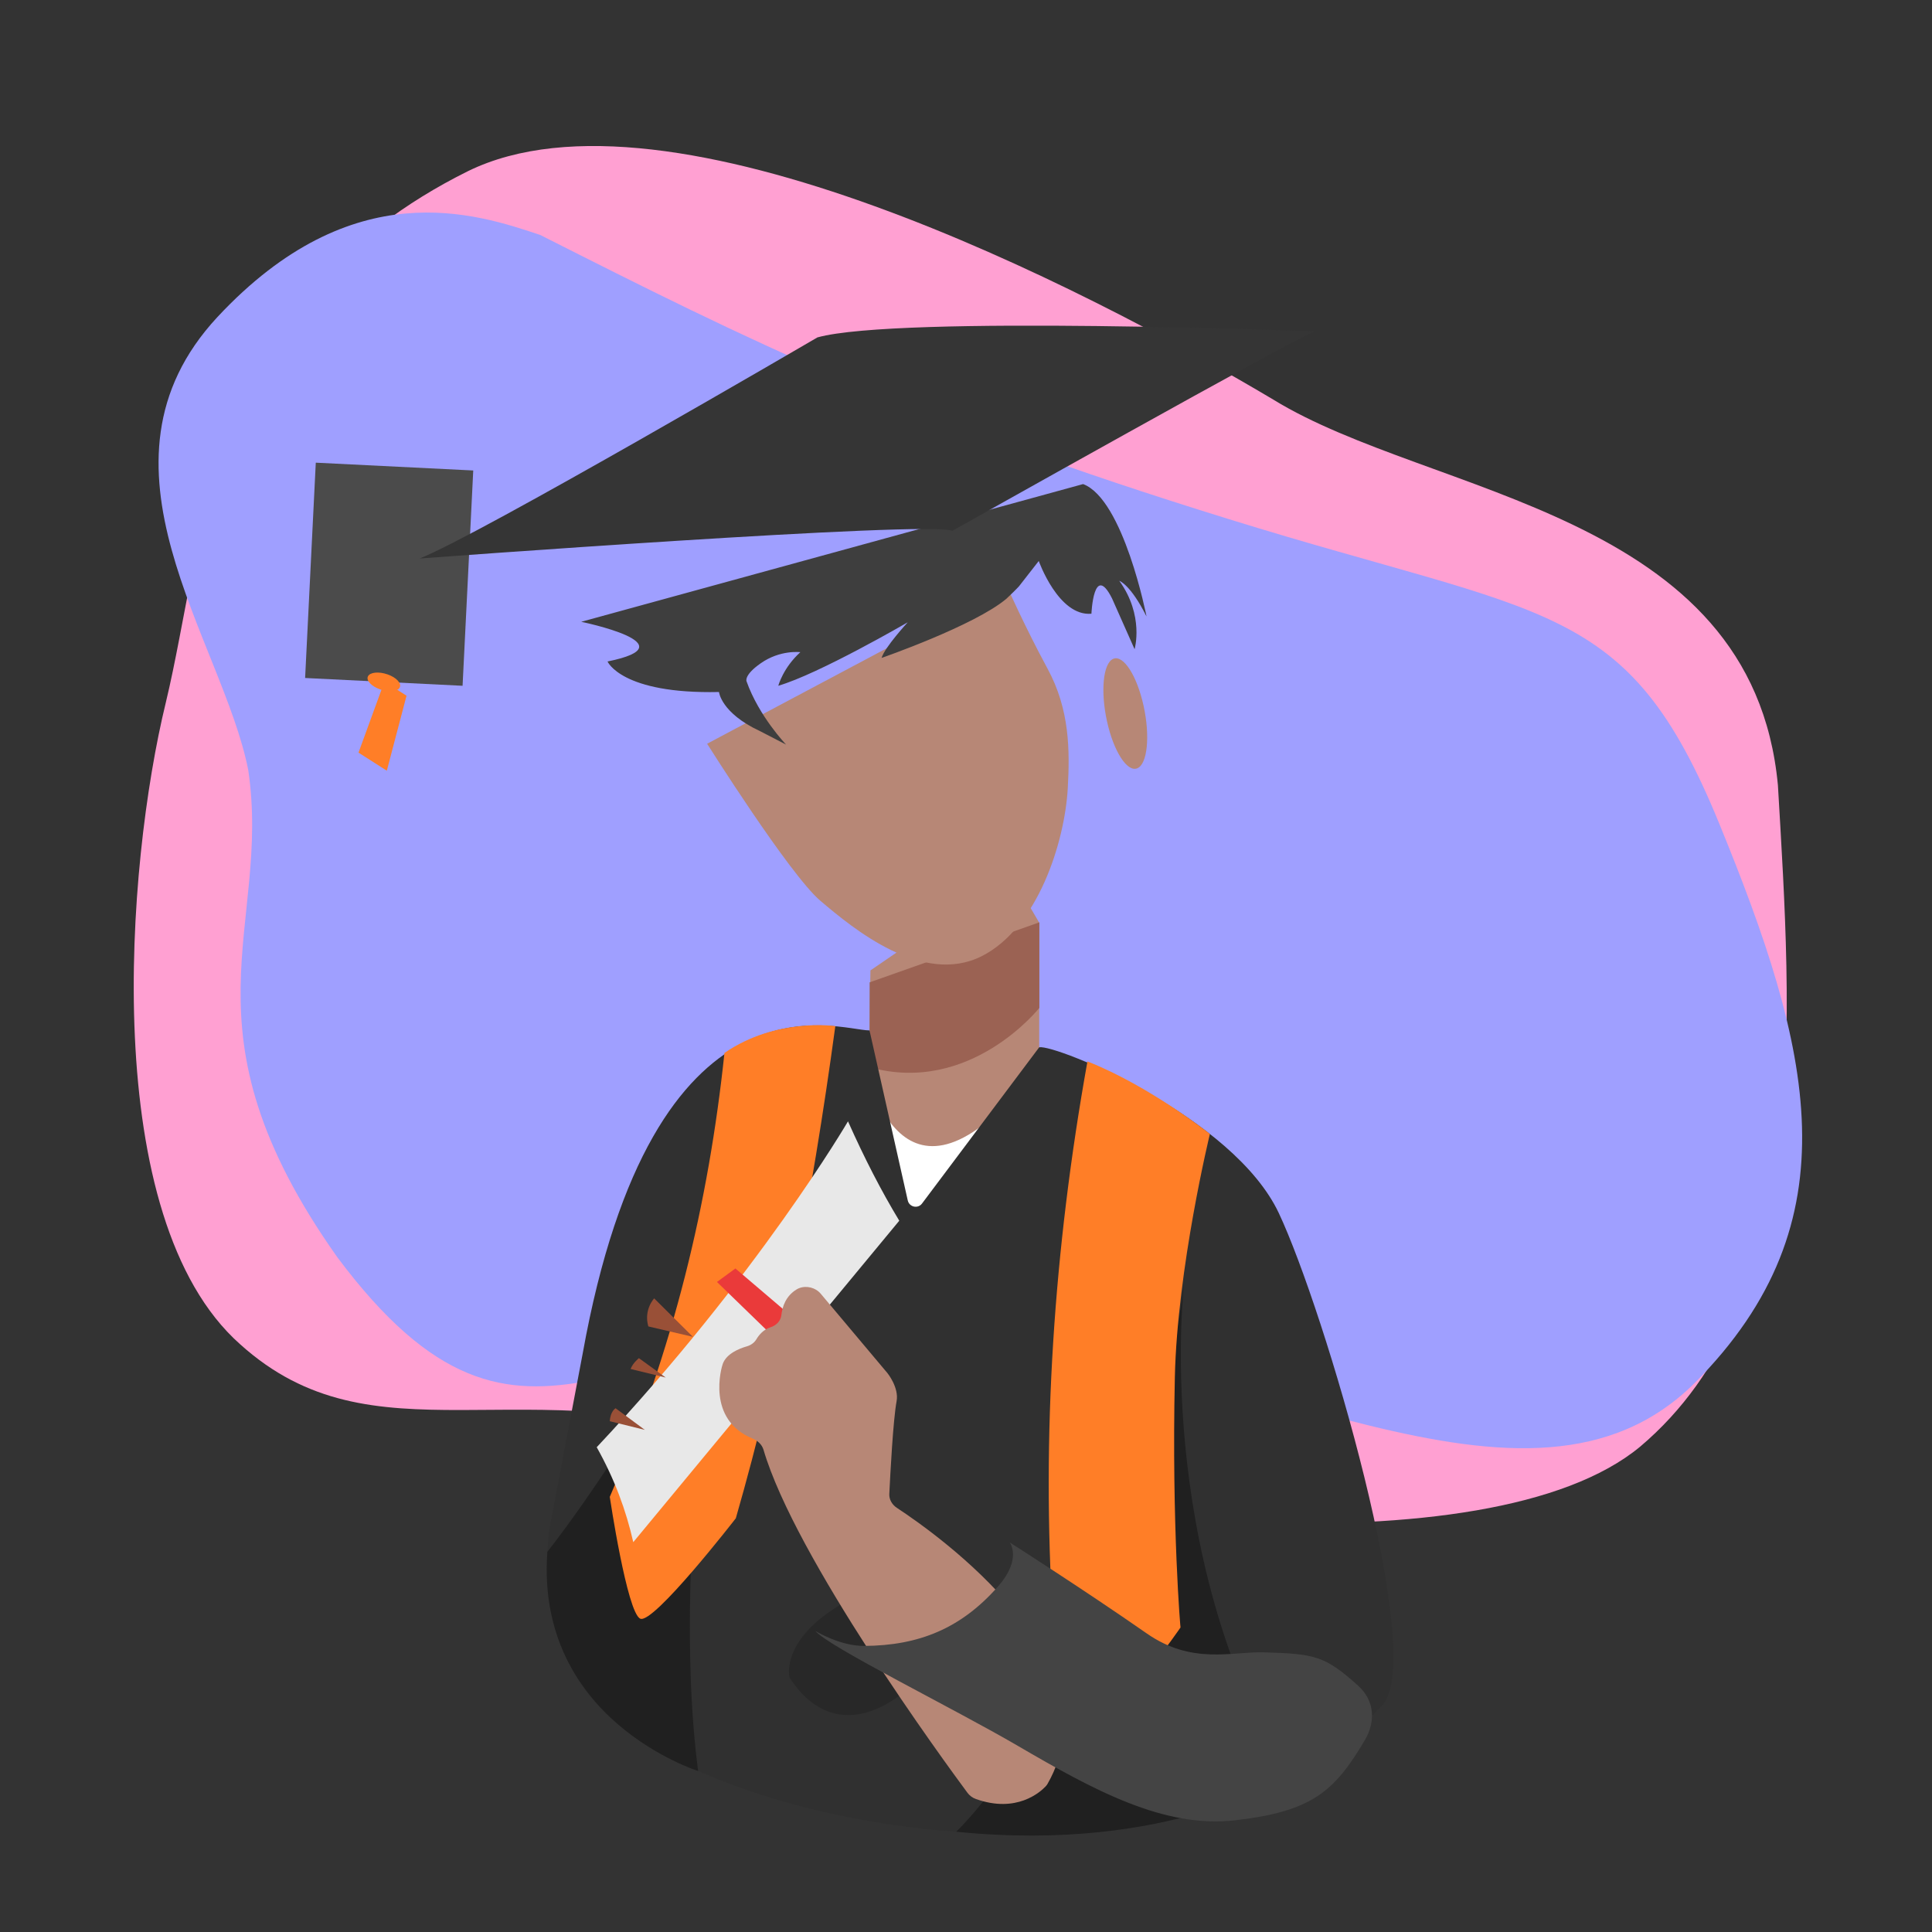 <svg width="50" height="50" viewBox="0 0 50 50" fill="none" xmlns="http://www.w3.org/2000/svg">
<rect x="0" y="0" width="50" height="50" fill="#333333" stroke="none"/>
<g clip-path="url(#clip0_5_4)">
<mask id="mask0_5_4" style="mask-type:luminance" maskUnits="userSpaceOnUse" x="0" y="0" width="50" height="50">
<path d="M50 0H0V50H50V0Z" fill="white"/>
</mask>
<g mask="url(#mask0_5_4)">
<path d="M19.646 37.355C13.491 35.338 9.689 37.925 6.212 34.787C2.54 31.527 3.268 22.379 4.29 18.187C5.321 13.911 5.341 7.788 12.116 4.427C17.312 1.891 28.036 7.418 32.952 10.341C37.038 12.853 45.348 13.22 46.012 20.319C46.364 26.313 46.912 33.669 42.446 37.44C38.529 40.685 26.56 39.443 19.646 37.355Z" fill="#FFA0D2"/>
<path d="M13.98 6.08C12.318 5.526 9.131 4.447 5.626 8.206C2.077 12.028 5.755 16.547 6.424 19.925C7.033 24.04 4.521 26.593 8.731 32.539C13.675 39.152 16.166 33.806 24.206 34.358C32.245 34.911 39.538 40.082 43.86 35.791C48.037 31.595 46.873 27.126 44.493 21.312C42.113 15.499 40.066 15.999 31.812 13.438C23.474 10.859 19.359 8.8 13.98 6.08Z" fill="#9F9FFF"/>
<path d="M22.527 25.114L22.492 27.397L23.226 32.754L26.308 30.846L26.895 27.543V23.879L26.161 22.627L22.527 25.114Z" fill="#B78776"/>
<path d="M26.898 26.084C26.898 26.084 25.112 28.346 22.506 27.62V25.423L26.898 23.87V26.084Z" fill="#9B6253"/>
<path d="M22.384 27.47C22.384 27.47 23.169 31.885 26.4 28.183L23.236 33.41L22.384 27.47Z" fill="white"/>
<path d="M15.08 35.029L14.273 39.285C14.273 39.285 13.375 43.084 16.617 45.077C21.225 47.91 31.299 48.916 35.775 44.129C36.934 42.89 34.271 33.892 33.096 31.396C31.922 28.901 27.335 27.03 26.895 27.103L23.862 31.147C23.756 31.289 23.533 31.241 23.493 31.068L22.503 26.667C21.696 26.667 16.915 24.828 15.08 35.029Z" fill="#303030"/>
<path d="M14.166 40.161C14.166 40.161 18.21 35.071 18.951 30.942C18.951 30.942 17.272 39.722 18.067 45.833C18.067 45.833 13.847 44.512 14.166 40.161Z" fill="#202020"/>
<path d="M24.747 47.405C24.747 47.405 29.317 43.081 30.64 33.253C30.64 33.253 29.838 40.101 33.319 45.959C33.319 45.959 30.322 47.968 24.747 47.405Z" fill="#202020"/>
<path d="M18.749 27.25C18.339 31.129 17.431 34.919 15.781 38.739C15.781 38.739 16.228 41.738 16.57 41.891C16.911 42.044 19.043 39.293 19.043 39.293C20.189 35.316 21.01 31.036 21.618 26.556C21.618 26.556 20.095 26.326 18.749 27.25Z" fill="#FF7E27"/>
<path d="M28.143 27.47C27.266 32.352 26.953 37.163 27.25 41.897C27.25 41.897 28.204 44.245 28.645 44.245C29.085 44.245 30.553 42.117 30.553 42.117C30.555 42.244 30.32 39.469 30.405 35.643C30.467 32.82 31.312 29.346 31.312 29.346C31.312 29.346 29.754 28.104 28.143 27.47Z" fill="#FF7E27"/>
<path d="M10.21 12.075L9.934 17.647" stroke="#4B4B4B" stroke-width="4.08" stroke-miterlimit="10"/>
<path d="M10.345 17.792C10.291 17.899 10.064 17.921 9.837 17.841C9.61 17.761 9.47 17.61 9.523 17.503C9.577 17.396 9.805 17.374 10.032 17.454C10.259 17.534 10.399 17.685 10.345 17.792Z" fill="#FF7E27"/>
<path d="M9.949 17.64L9.278 19.478L10.011 19.946L10.521 18.005L9.949 17.64Z" fill="#FF7E27"/>
<path d="M18.3 19.248C18.3 19.248 20.436 22.637 21.231 23.312C22.078 24.032 23.875 25.519 25.408 24.745C26.855 24.015 27.557 21.793 27.634 20.398C27.687 19.425 27.689 18.368 27.108 17.3C26.534 16.243 26.041 15.133 26.041 15.133L18.3 19.248Z" fill="#B78776"/>
<path d="M26.883 14.518C26.883 14.518 27.393 15.959 28.246 15.883C28.246 15.883 28.303 14.543 28.779 15.486L29.363 16.801C29.363 16.801 29.618 15.933 28.967 15.031C28.967 15.031 29.256 15.123 29.672 15.954C29.672 15.954 29.08 12.925 28.031 12.528L15.042 16.092C15.042 16.092 17.903 16.678 15.723 17.119C15.723 17.119 16.08 17.966 18.607 17.909C18.607 17.909 18.662 18.451 19.66 18.917L20.344 19.27C20.344 19.27 19.641 18.539 19.32 17.631C19.32 17.631 19.245 17.475 19.687 17.166C20.191 16.811 20.713 16.878 20.713 16.878C20.266 17.283 20.142 17.747 20.142 17.747C21.191 17.443 23.492 16.105 23.492 16.105C23.492 16.105 22.895 16.753 22.815 17.027C22.815 17.027 25.208 16.197 26.043 15.498C26.089 15.459 26.335 15.217 26.371 15.174L26.883 14.518Z" fill="#3E3E3E"/>
<path d="M29.596 18.267C29.768 19.049 29.696 19.772 29.434 19.883C29.173 19.993 28.821 19.449 28.649 18.667C28.477 17.884 28.549 17.161 28.811 17.05C29.073 16.94 29.424 17.484 29.596 18.267Z" fill="#B78776"/>
<path d="M21.155 8.732C21.155 8.732 12.318 13.896 10.857 14.454C10.857 14.454 24.119 13.466 24.645 13.738C24.645 13.738 33.638 8.684 34.023 8.577C34.023 8.577 23.234 8.154 21.155 8.732Z" fill="#353535"/>
<path d="M15.443 37.454C15.904 38.276 16.202 39.085 16.389 39.911L23.273 31.592C22.811 30.828 22.371 29.975 21.946 29.02C21.946 29.02 19.617 33.01 15.443 37.454Z" fill="#E8E8E8"/>
<path d="M18.555 33.177L20.303 34.873L20.938 34.453L19.032 32.828L18.555 33.177Z" fill="#EA3A3A"/>
<path d="M20.434 43.416C20.434 43.416 19.929 41.565 24.664 40.451C24.664 40.451 25.07 41.418 24.645 42.25C23.842 43.819 21.785 45.493 20.434 43.416Z" fill="#282828"/>
<path d="M25.037 46.396C24.428 45.575 20.576 40.307 19.759 37.518C19.721 37.391 19.616 37.287 19.48 37.231C18.272 36.737 18.671 35.385 18.707 35.291C18.806 35.031 19.127 34.901 19.33 34.843C19.434 34.813 19.52 34.75 19.572 34.665C19.638 34.554 19.756 34.408 19.935 34.352C20.093 34.303 20.205 34.184 20.222 34.034C20.246 33.819 20.335 33.541 20.616 33.37C20.635 33.358 20.655 33.349 20.676 33.34C20.869 33.262 21.106 33.321 21.24 33.481L22.967 35.536C22.967 35.536 23.269 35.907 23.204 36.262C23.114 36.748 23.042 38.122 23.015 38.666C23.009 38.804 23.084 38.94 23.214 39.025C24.27 39.719 28.913 43.01 27.111 46.165C27.097 46.189 27.08 46.212 27.06 46.233C26.919 46.382 26.308 46.931 25.261 46.56C25.169 46.528 25.091 46.47 25.037 46.396Z" fill="#B78776"/>
<path d="M17.932 34.597L16.93 33.602C16.93 33.602 16.653 33.895 16.779 34.328L17.932 34.597Z" fill="#995037"/>
<path d="M17.229 35.651L16.535 35.149C16.535 35.149 16.381 35.269 16.32 35.429L17.229 35.651Z" fill="#995037"/>
<path d="M16.688 37.005L15.931 36.445C15.931 36.445 15.795 36.523 15.782 36.781L16.688 37.005Z" fill="#995037"/>
<path d="M32.704 42.762C34.039 42.8 34.291 42.856 35.143 43.621C35.593 44.025 35.593 44.574 35.324 45.031C34.528 46.385 33.93 46.882 31.964 47.109C30.122 47.322 28.302 46.327 26.339 45.181C24.686 44.215 21.438 42.618 21.105 42.211C21.105 42.211 21.733 42.6 22.362 42.596C23.776 42.59 24.878 42.144 25.835 41.05C26.455 40.341 26.133 39.919 26.133 39.919C26.133 39.919 28.001 41.106 29.679 42.274C30.852 43.091 31.889 42.738 32.704 42.762Z" fill="#444444"/>
</g>
</g>
<defs>
<clipPath id="clip0_5_4">
<rect width="50" height="50" fill="white"/>
</clipPath>
</defs>
</svg>
